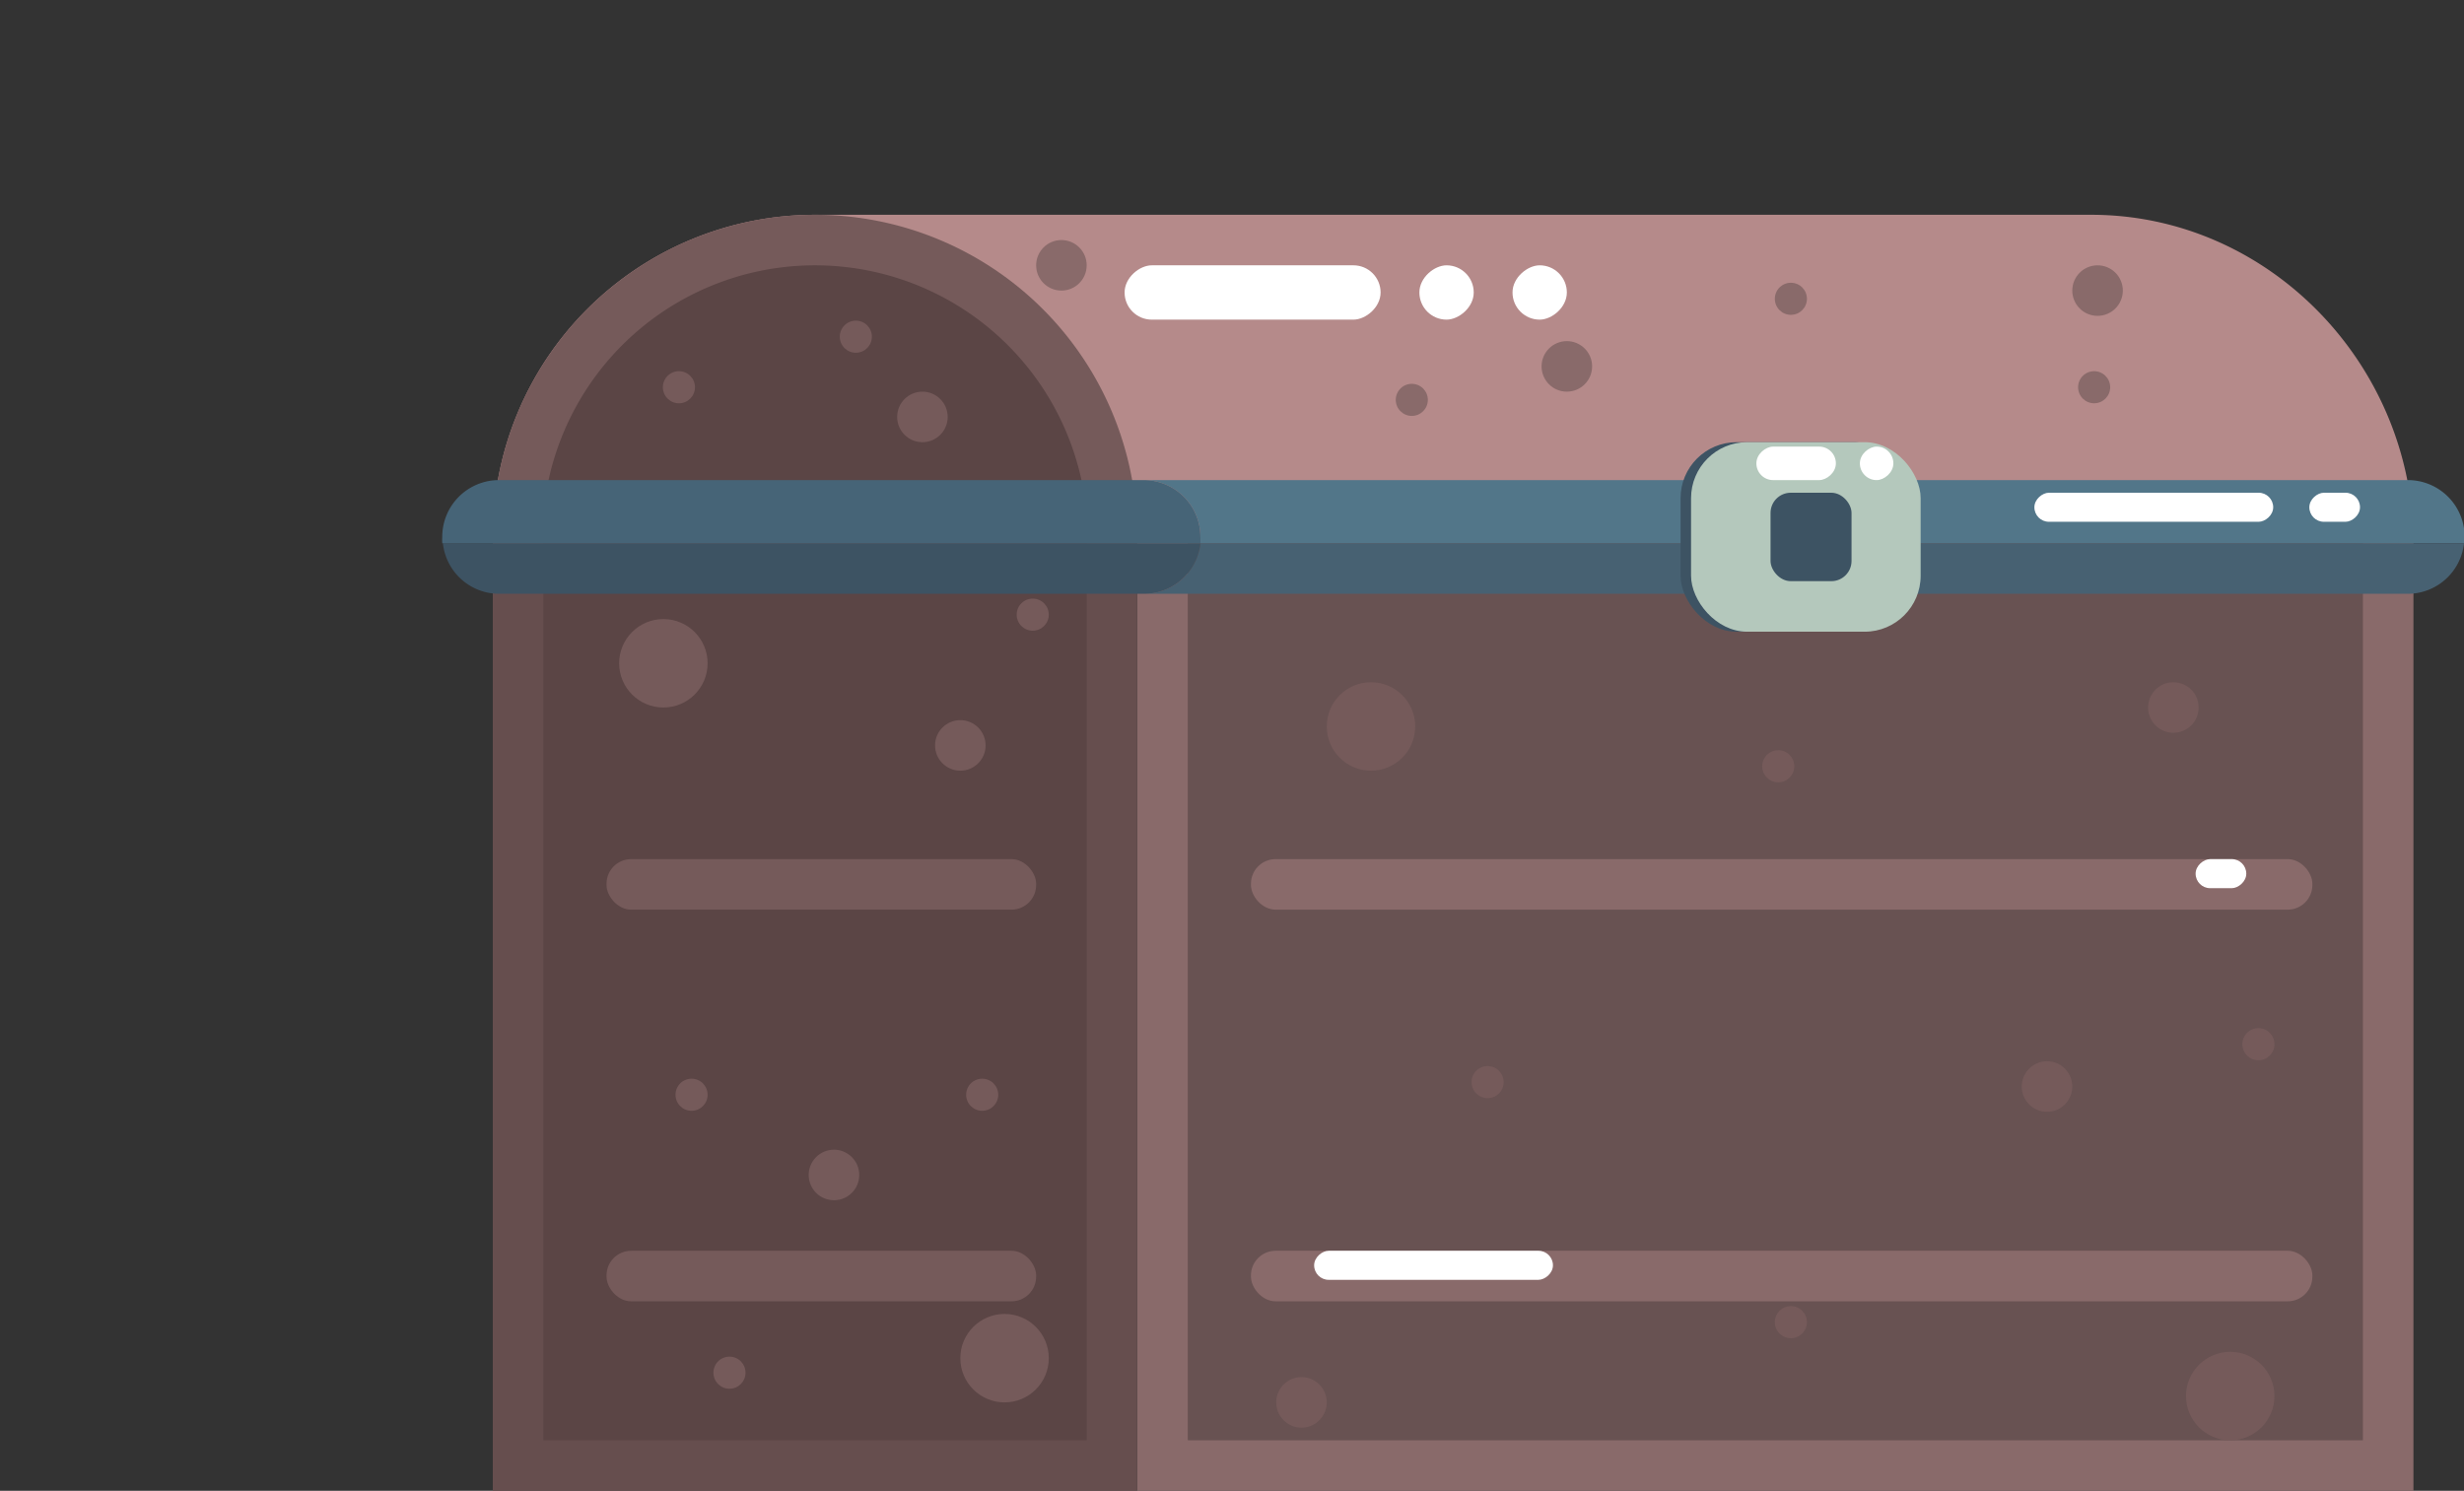 <svg xmlns="http://www.w3.org/2000/svg" viewBox="0 0 195 118"><rect x="0" y="0" width="195" height="118" fill="#333333" stroke="none"/><defs><style>.cls-1{fill:#896a6a;}.cls-2{fill:#b58a8a;}.cls-3{fill:#fff;}.cls-4{fill:#664e4e;}.cls-5{fill:#5b4545;}.cls-6{fill:#685252;}.cls-7{fill:#755a5a;}.cls-8{fill:#527689;}.cls-9{fill:#476172;}.cls-10{fill:#3d5363;}.cls-11{fill:#466477;}.cls-12{fill:#b4c8bc;}</style></defs><title>Closed Brown Chest</title><g id="Layer_25" data-name="Layer 25"><rect class="cls-1" x="90" y="43" width="101" height="75"/><path class="cls-2" d="M39,42.5h0A25.5,25.5,0,0,1,64.5,17h101C179.59,17,191,28.92,191,43H39"/><rect class="cls-3" x="96.98" y="13.02" width="4.3" height="20.26" rx="2.15" transform="matrix(0, 1, -1, 0, 122.28, -75.98)"/><rect class="cls-3" x="119.7" y="21" width="4.3" height="4.3" rx="2.15" transform="translate(145 -98.7) rotate(90)"/><rect class="cls-3" x="112.33" y="21" width="4.3" height="4.3" rx="2.15" transform="translate(137.63 -91.33) rotate(90)"/><rect class="cls-4" x="39" y="43" width="51" height="75"/><rect class="cls-5" x="43" y="43" width="43" height="71"/><rect class="cls-6" x="94" y="43" width="93" height="71"/><path class="cls-7" d="M64.5,17A25.5,25.5,0,0,0,39,42.5V43H90v-.5A25.5,25.5,0,0,0,64.5,17Z"/><path class="cls-5" d="M64.5,21A21.58,21.58,0,0,0,42.92,42.58V43H86.08v-.42A21.58,21.58,0,0,0,64.5,21Z"/><path class="cls-8" d="M95,42.5a4.23,4.23,0,0,1,0,.5H195a4.23,4.23,0,0,0,.05-.5,4.49,4.49,0,0,0-4.5-4.5H90.5A4.49,4.49,0,0,1,95,42.5Z"/><path class="cls-9" d="M95,43a4.48,4.48,0,0,1-4.45,4h100A4.48,4.48,0,0,0,195,43Z"/><path class="cls-10" d="M95,43H35.05a4.48,4.48,0,0,0,4.45,4h51A4.48,4.48,0,0,0,95,43Z"/><path class="cls-11" d="M95,42.5A4.49,4.49,0,0,0,90.5,38h-51A4.49,4.49,0,0,0,35,42.5a4.23,4.23,0,0,0,0,.5H95A4.23,4.23,0,0,0,95,42.5Z"/><rect class="cls-1" x="99" y="68" width="84" height="4" rx="1.95"/><rect class="cls-1" x="99" y="99" width="84" height="4" rx="1.95"/><rect class="cls-10" x="133" y="35" width="18.17" height="15" rx="4.43"/><rect class="cls-12" x="133.83" y="35" width="18.17" height="15" rx="4.43"/><rect class="cls-10" x="140.12" y="39" width="6.41" height="7" rx="1.6"/><circle class="cls-7" cx="108.5" cy="57.5" r="3.5"/><circle class="cls-7" cx="52.5" cy="52.5" r="3.5"/><circle class="cls-7" cx="79.5" cy="107.5" r="3.5"/><circle class="cls-7" cx="176.5" cy="110.5" r="3.5"/><circle class="cls-7" cx="162" cy="86" r="2"/><circle class="cls-7" cx="73" cy="33" r="2"/><circle class="cls-7" cx="172" cy="56" r="2"/><circle class="cls-7" cx="103" cy="111" r="2"/><circle class="cls-7" cx="66" cy="93" r="2"/><circle class="cls-7" cx="76" cy="59" r="2"/><circle class="cls-1" cx="166" cy="23" r="2"/><circle class="cls-1" cx="124" cy="29" r="2"/><circle class="cls-1" cx="84" cy="21" r="2"/><circle class="cls-7" cx="117.73" cy="85.65" r="1.27"/><circle class="cls-7" cx="57.73" cy="108.65" r="1.27"/><circle class="cls-7" cx="141.73" cy="104.65" r="1.27"/><circle class="cls-7" cx="81.73" cy="48.65" r="1.27"/><circle class="cls-7" cx="54.73" cy="86.65" r="1.27"/><circle class="cls-1" cx="111.73" cy="31.65" r="1.27"/><circle class="cls-1" cx="165.73" cy="30.65" r="1.27"/><circle class="cls-1" cx="141.73" cy="23.65" r="1.27"/><circle class="cls-7" cx="140.73" cy="60.65" r="1.27"/><circle class="cls-7" cx="67.73" cy="26.65" r="1.27"/><circle class="cls-7" cx="53.73" cy="30.65" r="1.27"/><circle class="cls-7" cx="77.73" cy="86.65" r="1.27"/><circle class="cls-7" cx="178.73" cy="82.65" r="1.27"/><rect class="cls-3" x="169.3" y="30.7" width="2.3" height="18.9" rx="1.15" transform="translate(210.6 -130.3) rotate(90)"/><rect class="cls-3" x="183.62" y="38.15" width="2.3" height="4.01" rx="1.15" transform="translate(224.92 -144.62) rotate(90)"/><rect class="cls-3" x="174.62" y="67.15" width="2.3" height="4.01" rx="1.15" transform="translate(244.92 -106.62) rotate(90)"/><rect class="cls-3" x="112.3" y="90.7" width="2.3" height="18.9" rx="1.15" transform="translate(213.6 -13.3) rotate(90)"/><rect class="cls-3" x="147.19" y="35.35" width="2.65" height="2.65" rx="1.32" transform="translate(185.19 -111.84) rotate(90)"/><rect class="cls-3" x="140.82" y="33.53" width="2.65" height="6.29" rx="1.32" transform="translate(178.82 -105.47) rotate(90)"/><rect class="cls-7" x="48" y="68" width="34" height="4" rx="1.95"/><rect class="cls-7" x="48" y="99" width="34" height="4" rx="1.95"/></g></svg>
